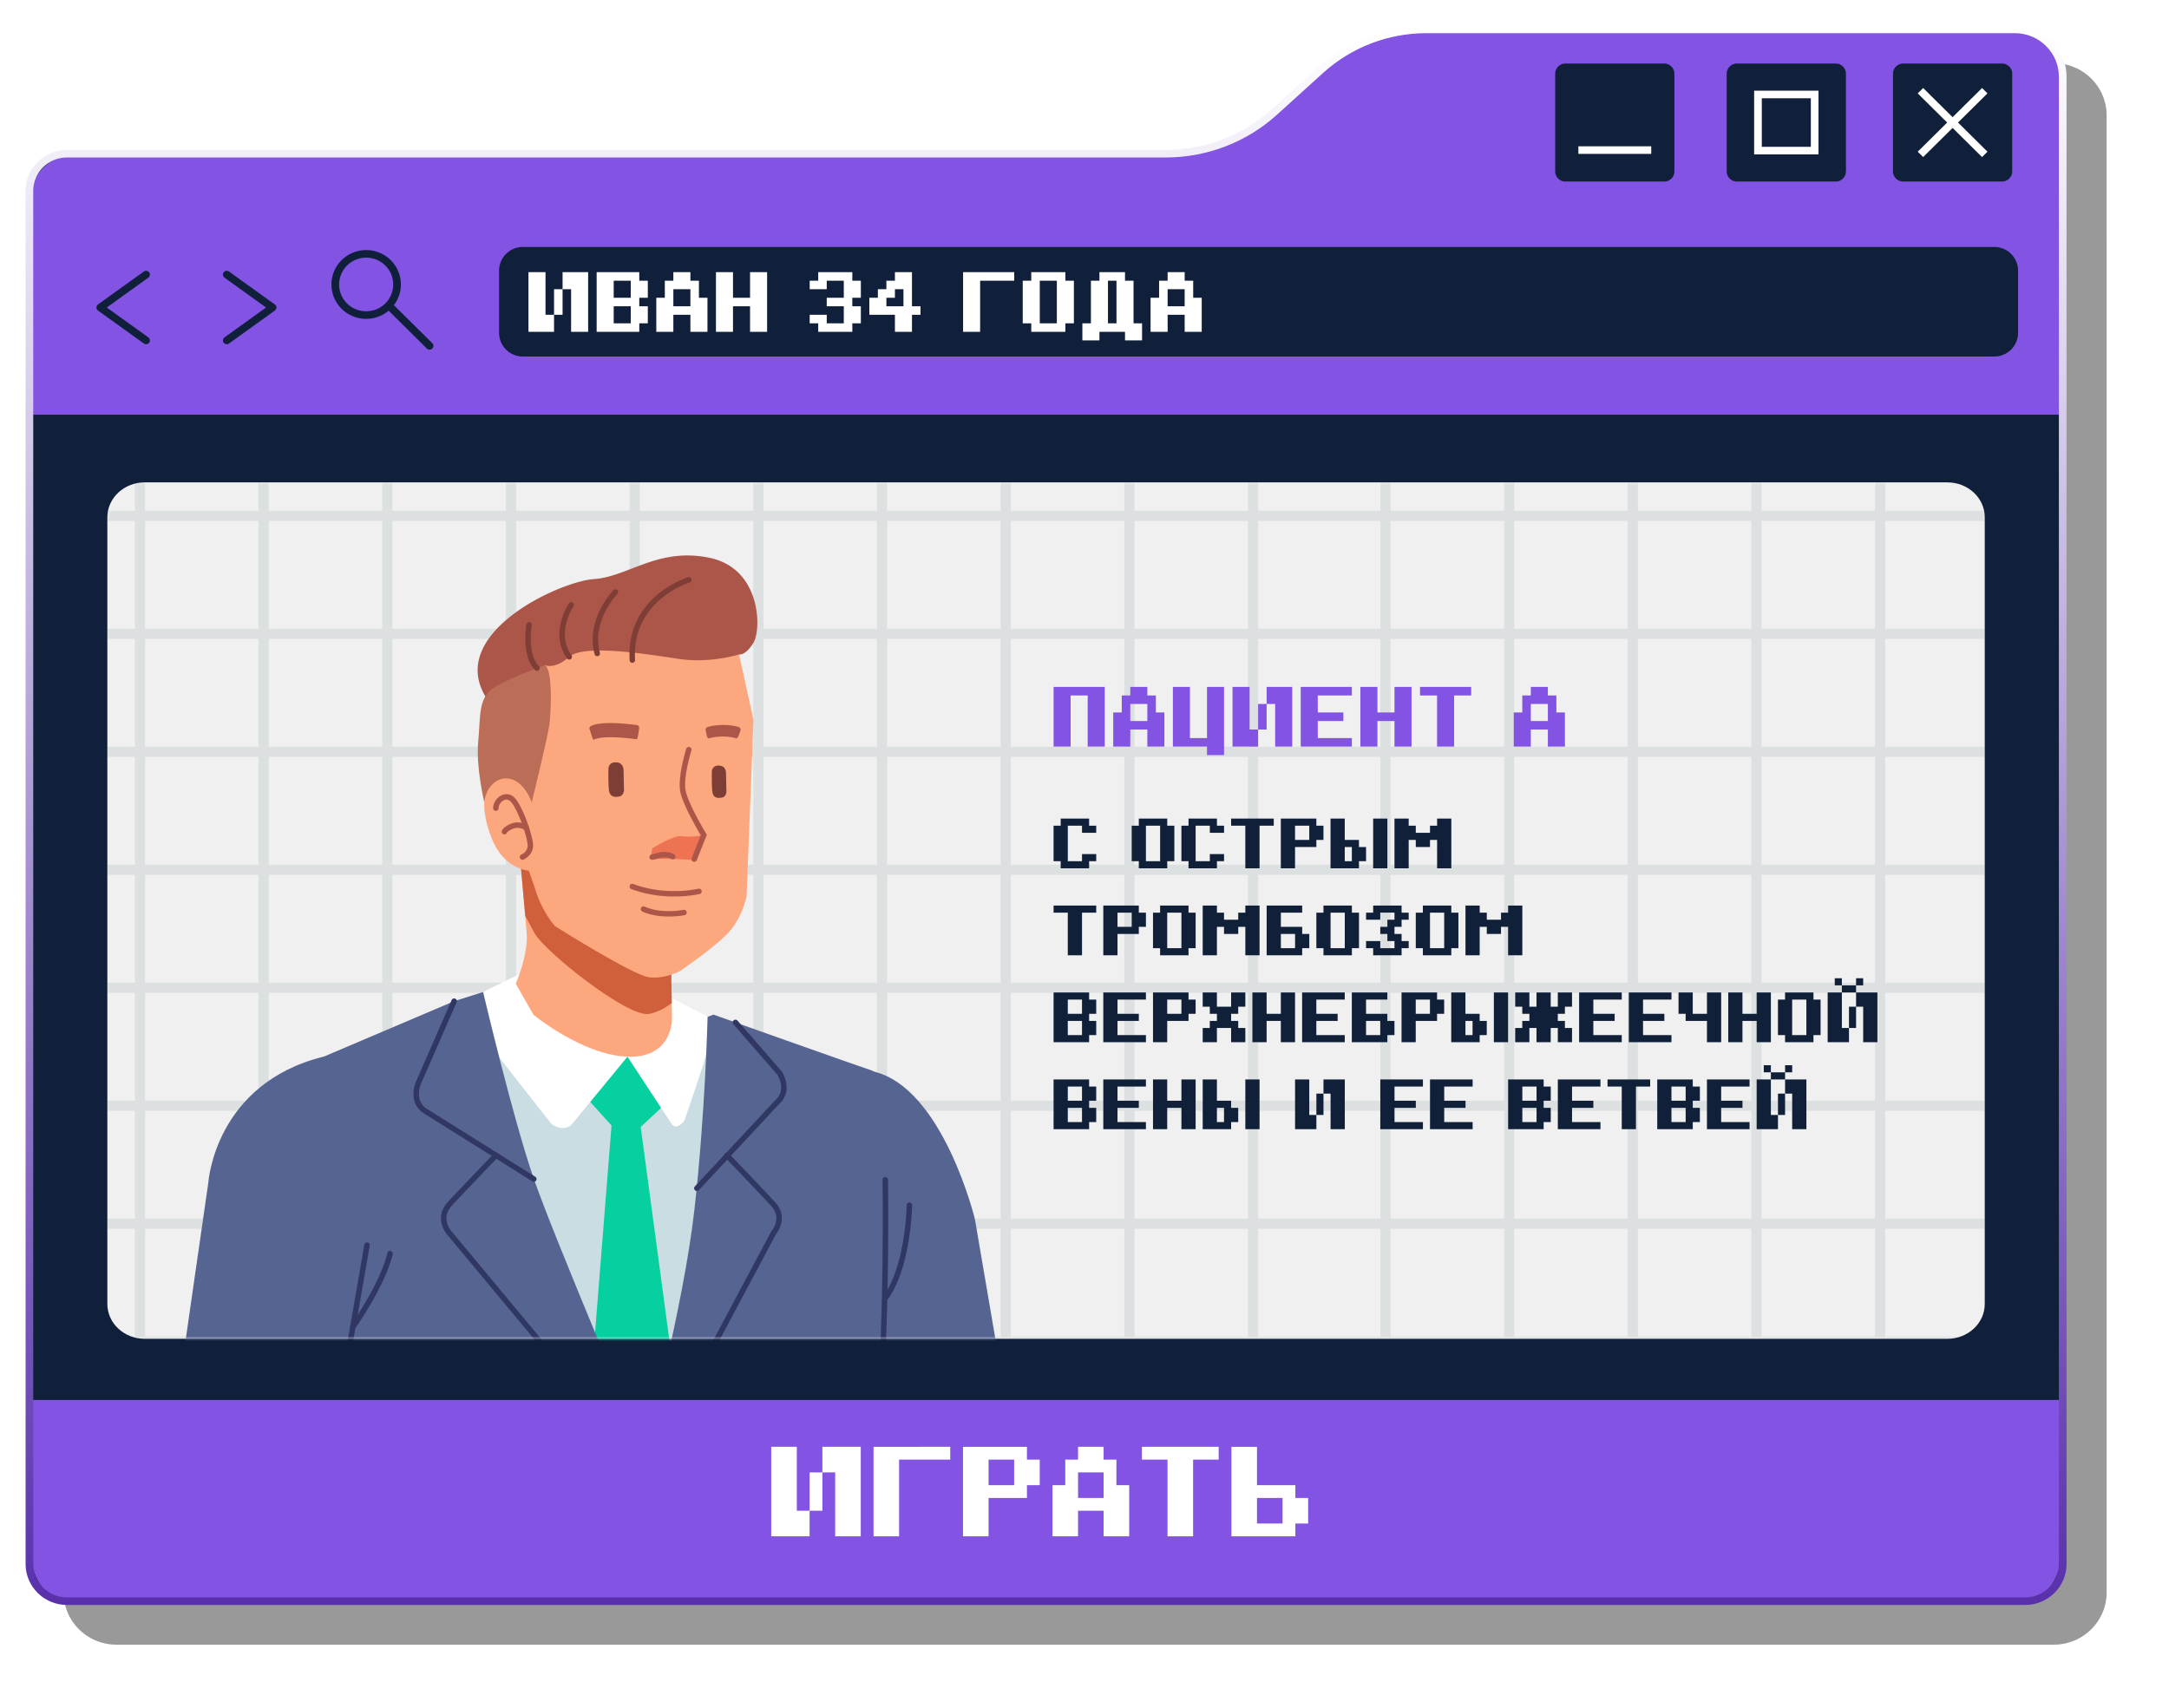 <svg xmlns="http://www.w3.org/2000/svg" width="848" height="668" fill="none" viewBox="0 0 848 668"><g filter="url(#a)"><path fill="#000" fill-opacity="0.4" d="M823.614 93.719v-48.61c0-11.253-9.245-20.404-20.612-20.404H573.003c-15.872 0-31.067 5.843-42.778 16.456L512.25 57.448c-11.291 10.23-25.94 15.866-41.248 15.866H45.467a20.8 20.8 0 0 0-8.015 1.607 20.5 20.5 0 0 0-5.868 3.734c-4.13 3.735-6.728 9.107-6.728 15.07v528.98q-.002.529.025 1.048c.515 10.073 8.448 18.238 18.484 19.255q1.037.105 2.102.107H803.01q1.065-.002 2.102-.107c10.036-1.01 17.963-9.182 18.484-19.255q.026-.52.025-1.048V93.719z"/></g><path fill="#10203A" d="M791.837 60.09H26.098c-8.066 0-14.604 6.54-14.604 14.605v536.813c0 8.066 6.538 14.605 14.604 14.605h765.739c8.066 0 14.604-6.539 14.604-14.605V74.696c0-8.067-6.538-14.605-14.604-14.605"/><path fill="#8353E3" d="M11.494 547.415H806.44v56.628c0 12.178-6.546 22.069-14.604 22.069H26.098c-8.058 0-14.604-9.891-14.604-22.069z"/><path fill="#fff" d="M321.524 590.751h-5v-15h5zm15-25v35h-10v-25h-5v-10zm-25 25h5v10h-15v-35h10zm59.991-25v5h-20v30h-10v-35zm29.98 5h5v10h-5v5h-15v15h-10v-35h25zm-5 10v-10h-10v10zm24.981-10v-5h10v5h5v10h5v20h-10v-10h-10v10h-10v-20h5v-10zm0 15h10v-10h-10zm34.98 15v-30h-10v-5h30v5h-10v30zm49.981-15h5v10h-5v5h-25v-35h10v15h15zm-5 10v-10h-10v10z"/><path fill="#F0F0F0" d="M761.359 188.628H56.576c-8.066 0-14.605 6.103-14.605 13.632v307.63c0 7.529 6.539 13.632 14.605 13.632h704.783c8.067 0 14.605-6.103 14.605-13.632V202.26c0-7.529-6.538-13.632-14.605-13.632"/><mask id="b" width="735" height="336" x="41" y="188" maskUnits="userSpaceOnUse" style="mask-type:alpha"><path fill="#F0F0F0" d="M761.359 188.628H56.576c-8.066 0-14.605 6.104-14.605 13.632v307.63c0 7.529 6.539 13.633 14.605 13.633h704.783c8.067 0 14.605-6.104 14.605-13.633V202.26c0-7.528-6.538-13.632-14.605-13.632"/></mask><g mask="url(#b)"><path fill="#03303C" fill-opacity="0.4" fill-rule="evenodd" d="M-335.499 15.2a2 2 0 0 0-2 2v553.579a2 2 0 0 0 2 2H831.773a2 2 0 0 0 2-2V17.199a2 2 0 0 0-2-2H-335.499m2 92.263V65.331h44.352v42.132zm0-46.132h44.352V19.2h-44.352zm48.352 46.132V65.331h44.352v42.132zm0-46.132h44.352V19.2h-44.352zm48.352 46.132V65.331h44.352v42.132zm0-46.132h44.352V19.2h-44.352zm48.352 46.132V65.331h44.351v42.132zm0-46.132h44.351V19.2h-44.351zm48.351 46.132V65.331h44.352v42.132zm0-46.132h44.352V19.2h-44.352zm48.352 46.132V65.331h47.766v42.132zm0-46.132h47.766V19.2H-91.74zm51.766 46.132V65.331H4.378v42.132zm0-46.132H4.378V19.2h-44.352zm48.352 46.132V65.331H52.73v42.132zm0-46.132H52.73V19.2H8.378zm48.352 46.132V65.331h44.352v42.132zm0-46.132h44.352V19.2H56.73zm48.352 46.132V65.331h44.351v42.132zm0-46.132h44.351V19.2h-44.351zm48.351 46.132V65.331h44.352v42.132zm0-46.132h44.352V19.2h-44.352zm48.352 46.132V65.331h44.352v42.132zm0-46.132h44.352V19.2h-44.352zm0 50.132h44.352v42.131h-44.352zm0 46.131h44.352v42.132h-44.352zm0 46.132h44.352v42.132h-44.352zm0 46.132h44.352v42.131h-44.352zm0 46.131h44.352v42.132h-44.352zm0 46.132h44.352v42.132h-44.352zm0 46.132h44.352v42.131h-44.352zm0 46.131h44.352v42.132h-44.352zm0 46.132h44.352v42.131h-44.352zm0 46.131h44.352v42.132h-44.352zm-4 0v42.132h-44.352v-42.132zm-48.352 0v42.132h-44.351v-42.132zm-48.351 0v42.132H56.73v-42.132zm-48.352 0v42.132H8.378v-42.132zm-48.352 0v42.132h-44.352v-42.132zm-48.352 0v42.132H-91.74v-42.132zm-51.766 0v42.132h-44.352v-42.132zm-48.352 0v42.132h-44.351v-42.132zm-48.351 0v42.132h-44.352v-42.132zm-48.352 0v42.132h-44.352v-42.132zm-48.352 0v42.132h-44.352v-42.132zm0-4h-44.352v-42.131h44.352zm0-46.131h-44.352v-42.132h44.352zm0-46.132h-44.352v-42.131h44.352zm0-46.131h-44.352V342.12h44.352zm0-46.132h-44.352v-42.132h44.352zm0-46.132h-44.352v-42.131h44.352zm0-46.131h-44.352v-42.132h44.352zm0-46.132h-44.352v-42.132h44.352zm0-46.132h-44.352v-42.131h44.352zm4 0v-42.131h44.352v42.131zm48.352 0v-42.131h44.352v42.131zm48.352 0v-42.131h44.351v42.131zm48.351 0v-42.131h44.352v42.131zm48.352 0v-42.131h47.766v42.131zm51.766 0v-42.131H4.378v42.131zm48.352 0v-42.131H52.73v42.131zm48.352 0v-42.131h44.352v42.131zm48.352 0v-42.131h44.351v42.131zm48.351 0v-42.131h44.352v42.131zm0 4h44.352v42.132h-44.352zm0 46.132h44.352v42.132h-44.352zm0 46.132h44.352v42.131h-44.352zm0 46.131h44.352v42.132h-44.352zm0 46.132h44.352v42.132h-44.352zm0 46.132h44.352v42.131h-44.352zm0 46.131h44.352v42.132h-44.352zm0 46.132h44.352v42.131h-44.352zm-4 0v42.131h-44.351v-42.131zm-48.351 0v42.131H56.73v-42.131zm-48.352 0v42.131H8.378v-42.131zm-48.352 0v42.131h-44.352v-42.131zm-48.352 0v42.131H-91.74v-42.131zm-51.766 0v42.131h-44.352v-42.131zm-48.352 0v42.131h-44.351v-42.131zm-48.351 0v42.131h-44.352v-42.131zm-48.352 0v42.131h-44.352v-42.131zm0-4h-44.352v-42.132h44.352zm0-46.132h-44.352v-42.131h44.352zm0-46.131h-44.352V342.12h44.352zm0-46.132h-44.352v-42.132h44.352zm0-46.132h-44.352v-42.131h44.352zm0-46.131h-44.352v-42.132h44.352zm0-46.132h-44.352v-42.132h44.352zm4 0v-42.132h44.352v42.132zm48.352 0v-42.132h44.351v42.132zm48.351 0v-42.132h44.352v42.132zm48.352 0v-42.132h47.766v42.132zm51.766 0v-42.132H4.378v42.132zm48.352 0v-42.132H52.73v42.132zm48.352 0v-42.132h44.352v42.132zm48.352 0v-42.132h44.351v42.132zm0 4h44.351v42.132h-44.351zm0 46.132h44.351v42.131h-44.351zm0 46.131h44.351v42.132h-44.351zm0 46.132h44.351v42.132h-44.351zm0 46.132h44.351v42.131h-44.351zm0 46.131h44.351v42.132h-44.351zm-4 0v42.132H56.73v-42.132zm-48.352 0v42.132H8.378v-42.132zm-48.352 0v42.132h-44.352v-42.132zm-48.352 0v42.132H-91.74v-42.132zm-51.766 0v42.132h-44.352v-42.132zm-48.352 0v42.132h-44.351v-42.132zm-48.351 0v42.132h-44.352v-42.132zm0-4h-44.352v-42.131h44.352zm0-46.131h-44.352V342.12h44.352zm0-46.132h-44.352v-42.132h44.352zm0-46.132h-44.352v-42.131h44.352zm0-46.131h-44.352v-42.132h44.352zm4 0v-42.132h44.351v42.132zm48.351 0v-42.132h44.352v42.132zm48.352 0v-42.132h47.766v42.132zm51.766 0v-42.132H4.378v42.132zm48.352 0v-42.132H52.73v42.132zm48.352 0v-42.132h44.352v42.132zm0 4h44.352v42.131H56.73zm0 46.131h44.352v42.132H56.73zm0 46.132h44.352v42.132H56.73zm0 46.132h44.352v42.131H56.73zm-4 0v42.131H8.378v-42.131zm-48.352 0v42.131h-44.352v-42.131zm-48.352 0v42.131H-91.74v-42.131zm-51.766 0v42.131h-44.352v-42.131zm-48.352 0v42.131h-44.351v-42.131zm0-4h-44.351V342.12h44.351zm0-46.132h-44.351v-42.132h44.351zm0-46.132h-44.351v-42.131h44.351zm4 0v-42.131h44.352v42.131zm48.352 0v-42.131h47.766v42.131zm51.766 0v-42.131H4.378v42.131zm48.352 0v-42.131H52.73v42.131zm0 4H52.73v42.132H8.378zm0 46.132H52.73v42.132H8.378zm-4 0v42.132h-44.352V342.12zm-48.352 0v42.132H-91.74V342.12zm-51.766 0v42.132h-44.352V342.12zm0-4h-44.352v-42.132h44.352zm4 0v-42.132h47.766v42.132zm51.766 0v-42.132H4.378v42.132zM294.49 107.463h-44.352V65.331h44.352zm-44.352-46.132h44.352V19.2h-44.352zm92.704 46.132H298.49V65.331h44.352zM298.49 61.331h44.352V19.2H298.49zm92.704 46.132h-44.352V65.331h44.352zm-44.352-46.132h44.352V19.2h-44.352zm92.703 46.132h-44.351V65.331h44.351zm-44.351-46.132h44.351V19.2h-44.351zm92.703 46.132h-44.352V65.331h44.352zm-44.352-46.132h44.352V19.2h-44.352zm96.118 46.132h-47.766V65.331h47.766zm-47.766-46.132h47.766V19.2h-47.766zm96.118 46.132h-44.352V65.331h44.352zm-44.352-46.132h44.352V19.2h-44.352zm92.704 46.132h-44.352V65.331h44.352zm-44.352-46.132h44.352V19.2h-44.352zm92.704 46.132h-44.352V65.331h44.352zm-44.352-46.132h44.352V19.2h-44.352zm92.703 46.132h-44.351V65.331h44.351zm-44.351-46.132h44.351V19.2h-44.351zm92.703 46.132H737.07V65.331h44.352zM737.07 61.331h44.352V19.2H737.07zm92.704 46.132h-44.352V65.331h44.352zm-44.352-46.132h44.352V19.2h-44.352zm0 50.132h44.352v42.131h-44.352zm0 46.131h44.352v42.132h-44.352zm0 46.132h44.352v42.132h-44.352zm0 46.132h44.352v42.131h-44.352zm0 46.131h44.352v42.132h-44.352zm0 46.132h44.352v42.132h-44.352zm0 46.132h44.352v42.131h-44.352zm0 46.131h44.352v42.132h-44.352zm0 46.132h44.352v42.131h-44.352zm0 46.131h44.352v42.132h-44.352zm-48.352 0h44.352v42.132H737.07zm-48.351 0h44.351v42.132h-44.351zm-48.352 0h44.352v42.132h-44.352zm-48.352 0h44.352v42.132h-44.352zm-48.352 0h44.352v42.132h-44.352zm-51.766 0h47.766v42.132h-47.766zm-48.352 0h44.352v42.132h-44.352zm-48.351 0h44.351v42.132h-44.351zm-48.352 0h44.352v42.132h-44.352zm-48.352 0h44.352v42.132H298.49zm-48.352 0h44.352v42.132h-44.352zm44.352-4h-44.352v-42.131h44.352zm0-46.131h-44.352v-42.132h44.352zm0-46.132h-44.352v-42.131h44.352zm0-46.131h-44.352v-42.132h44.352zm0-46.132h-44.352v-42.132h44.352zm0-46.132h-44.352v-42.131h44.352zm0-46.131h-44.352v-42.132h44.352zm0-46.132h-44.352v-42.132h44.352zm0-46.132h-44.352v-42.131h44.352zm4 0v-42.131h44.352v42.131zm48.352 0v-42.131h44.352v42.131zm48.352 0v-42.131h44.351v42.131zm48.351 0v-42.131h44.352v42.131zm48.352 0v-42.131h47.766v42.131zm51.766 0v-42.131h44.352v42.131zm48.352 0v-42.131h44.352v42.131zm48.352 0v-42.131h44.352v42.131zm48.352 0v-42.131h44.351v42.131zm48.351 0v-42.131h44.352v42.131zm0 4h44.352v42.132H737.07zm0 46.132h44.352v42.132H737.07zm0 46.132h44.352v42.131H737.07zm0 46.131h44.352v42.132H737.07zm0 46.132h44.352v42.132H737.07zm0 46.132h44.352v42.131H737.07zm0 46.131h44.352v42.132H737.07zm0 46.132h44.352v42.131H737.07zm-4 0v42.131h-44.351v-42.131zm-48.351 0v42.131h-44.352v-42.131zm-48.352 0v42.131h-44.352v-42.131zm-48.352 0v42.131h-44.352v-42.131zm-48.352 0v42.131h-47.766v-42.131zm-51.766 0v42.131h-44.352v-42.131zm-48.352 0v42.131h-44.351v-42.131zm-48.351 0v42.131h-44.352v-42.131zm-48.352 0v42.131H298.49v-42.131zm0-4H298.49v-42.132h44.352zm0-46.132H298.49v-42.131h44.352zm0-46.131H298.49v-42.132h44.352zm0-46.132H298.49v-42.132h44.352zm0-46.132H298.49v-42.131h44.352zm0-46.131H298.49v-42.132h44.352zm0-46.132H298.49v-42.132h44.352zm4 0v-42.132h44.352v42.132zm48.352 0v-42.132h44.351v42.132zm48.351 0v-42.132h44.352v42.132zm48.352 0v-42.132h47.766v42.132zm51.766 0v-42.132h44.352v42.132zm48.352 0v-42.132h44.352v42.132zm48.352 0v-42.132h44.352v42.132zm48.352 0v-42.132h44.351v42.132zm0 4h44.351v42.132h-44.351zm0 46.132h44.351v42.131h-44.351zm0 46.131h44.351v42.132h-44.351zm0 46.132h44.351v42.132h-44.351zm0 46.132h44.351v42.131h-44.351zm0 46.131h44.351v42.132h-44.351zm-4 0v42.132h-44.352v-42.132zm-48.352 0v42.132h-44.352v-42.132zm-48.352 0v42.132h-44.352v-42.132zm-48.352 0v42.132h-47.766v-42.132zm-51.766 0v42.132h-44.352v-42.132zm-48.352 0v42.132h-44.351v-42.132zm-48.351 0v42.132h-44.352v-42.132zm0-4h-44.352v-42.131h44.352zm0-46.131h-44.352v-42.132h44.352zm0-46.132h-44.352v-42.132h44.352zm0-46.132h-44.352v-42.131h44.352zm0-46.131h-44.352v-42.132h44.352zm4 0v-42.132h44.351v42.132zm48.351 0v-42.132h44.352v42.132zm48.352 0v-42.132h47.766v42.132zm51.766 0v-42.132h44.352v42.132zm48.352 0v-42.132h44.352v42.132zm48.352 0v-42.132h44.352v42.132zm0 4h44.352v42.131h-44.352zm0 46.131h44.352v42.132h-44.352zm0 46.132h44.352v42.132h-44.352zm0 46.132h44.352v42.131h-44.352zm-4 0v42.131h-44.352v-42.131zm-48.352 0v42.131h-44.352v-42.131zm-48.352 0v42.131h-47.766v-42.131zm-51.766 0v42.131h-44.352v-42.131zm-48.352 0v42.131h-44.351v-42.131zm0-4h-44.351v-42.132h44.351zm0-46.132h-44.351v-42.132h44.351zm0-46.132h-44.351v-42.131h44.351zm4 0v-42.131h44.352v42.131zm48.352 0v-42.131h47.766v42.131zm51.766 0v-42.131h44.352v42.131zm48.352 0v-42.131h44.352v42.131zm0 4h44.352v42.132h-44.352zm0 46.132h44.352v42.132h-44.352zm-4 0v42.132h-44.352v-42.132zm-48.352 0v42.132h-47.766v-42.132zm-51.766 0v42.132h-44.352v-42.132zm0-4h-44.352v-42.132h44.352zm4 0v-42.132h47.766v42.132zm51.766 0v-42.132h44.352v42.132z" clip-rule="evenodd" opacity="0.2"/><path fill="#566491" d="m408.742 638.202-27.587-161.468s-12.439-51.23-39.472-57.694c-27.034-6.46-37.208 42.435-29.987 60.155L344.369 651s10.838 26.248 31.196 26.582c20.361.324 35.473-16.738 33.174-39.38z"/><path fill="#C9DDE2" d="M287.402 407.328H182.31v184.109h105.092z"/><path fill="#06D0A0" d="m261.902 430.01-11.409 10.668 18.799 139.808h-41.377l11.169-140.381-11.578-12.801 8.826-21.861 18.884-1.313z"/><path fill="#fff" d="m255.749 386.691 20.855 10.831s1.641 4.11 1.477 7.552c-.164 3.443-10.511 33.146-10.511 33.146s-2.459 3.606-4.761 1.64l-17.486-26.667-21.81 26.503s-2.79 3.282-7.885-.164c0 0-16.853-21.335-24.243-31.015-7.391-9.68-8.046-17.89-8.046-17.89l21.344-10.498 51.069 6.558z"/><path fill="#566491" d="m278.937 396.745-2.295.878s-.904 37.847-5.171 75.59c-4.267 37.737-19.378 94.188-19.378 94.188s-35.139-82.699-43.348-106.329-19.867-73.164-19.867-73.164l-11.333 3.588-50.899 21.659s-9.856 7.88-7.885 18.708c1.971 10.832 19.379 220.531 19.379 220.531s-10.345 63.837-12.313 93.701c-1.971 29.863-3.284 68.255-3.284 68.255s.123.214.409.591h228.804c-2.223-29.545-14.441-159.101-14.441-159.101s6.074-97.631 7.715-122.9c1.647-25.275 1.647-44.632 1.647-44.632l-1.313-64.655s-.696-3.892-5.627-5.453c-4.925-1.561-60.793-21.452-60.793-21.452z"/><path fill="#313763" d="M178.522 391.917a1.06 1.06 0 0 0-.548-1.403 1.07 1.07 0 0 0-1.405.554l-14.038 32.107c-.012.025-3.416 8.034 3.266 12.241l42.378 26.563a1.07 1.07 0 0 0 1.14-1.807l-42.378-26.562c-4.995-3.147-2.576-9.271-2.434-9.62l14.019-32.066z"/><path fill="#313763" d="m258.208 814.941-6.043-242.184-.245-.658-75.562-90.827s-4.279-4.849.325-9.834c5.255-5.689 17.952-18.89 17.986-18.928a1.06 1.06 0 0 0-.019-1.507 1.07 1.07 0 0 0-1.508.018c-.038.038-12.782 13.293-18.031 18.976-5.718 6.19-.696 12.285-.359 12.682l75.288 90.5 6.036 241.762h2.135zm30.129-415.842a1.06 1.06 0 0 0-1.508-.104 1.074 1.074 0 0 0-.104 1.507l17.193 19.75c.365.572 3.546 5.941-.69 9.827L271.66 463.92a1.07 1.07 0 0 0 .054 1.508 1.075 1.075 0 0 0 1.515-.054l31.482-33.756c5.75-5.337.958-12.603.945-12.625l-.079-.104-17.237-19.794z"/><path fill="#313763" d="M256.677 565.714a1.065 1.065 0 1 0 1.88 1.004l44.831-84.137c.715-.884 5.01-6.69-.434-12.584-5.249-5.68-17.993-18.938-18.031-18.976a1.067 1.067 0 0 0-1.527 1.489c.031.038 12.731 13.242 17.993 18.928 4.597 4.985.331 9.821.318 9.834l-.151.208zm90.517-104.383a1.07 1.07 0 0 0-1.08-1.055 1.063 1.063 0 0 0-1.055 1.073c0 .129.623 44.113-1.672 80.49-2.258 35.793-6.953 110.958-6.966 111.172a1.06 1.06 0 0 0 1.002 1.13 1.067 1.067 0 0 0 1.124-1.001c.012-.214 4.638-74.177 6.971-111.172 2.296-36.402 1.673-80.515 1.673-80.641z"/><path fill="#313763" d="M356.599 471.3a1.065 1.065 0 0 0-1.055-1.073 1.064 1.064 0 0 0-1.08 1.054c0 .066-.324 23.271-9.056 35.48a1.07 1.07 0 0 0 1.745 1.243c9.113-12.747 9.443-36.629 9.443-36.701z"/><path fill="#566491" d="M143.228 489.372 113.515 658.55s-4.931 19.359-31.196 15.425c-26.275-3.94-27.588-26.257-27.588-26.257l26.76-185.585s2.629-38.561 45.155-48.981c0 0 24.798 4.019 16.582 76.22"/><path fill="#313763" d="M127.317 573.777a1.067 1.067 0 0 0 .878 1.233 1.064 1.064 0 0 0 1.228-.871l15.131-87.07a1.064 1.064 0 0 0-.872-1.234 1.07 1.07 0 0 0-1.235.878z"/><path fill="#313763" d="M153.525 490.401a1.063 1.063 0 0 0-.872-1.234 1.073 1.073 0 0 0-1.235.872c0 .032-1.672 9.736-14.362 28.303a1.06 1.06 0 0 0 .281 1.482c.481.33 1.152.208 1.483-.28 12.957-18.95 14.708-29.115 14.708-29.143z"/><path fill="#FDA77E" d="m262.072 358.718.658 39.707s.324 15.426-17.407 14.768-36.78-16.407-36.78-16.407l-6.902-12.144s4.931-11.162 4.273-19.69c-.658-8.534-3.618-40.695-3.618-40.695s3.618-9.849 22.662-9.192c19.048.658 40.908 12.411 37.11 43.65z"/><path fill="#D05F3C" d="m262.072 358.718.554 33.479c-2.258 1.782-5.218 3.531-8.723 4.264-8.319 1.756-41.21-24.642-44.884-31.503-.75-1.403-2.063-3.836-3.675-6.819-1.08-12.527-3.045-33.882-3.045-33.882s3.618-9.849 22.663-9.192c19.047.658 40.907 12.411 37.11 43.65z"/><path fill="#FDA77E" d="m288.957 255.892 5.627 25.65-2.705 69.07s-1.751 8.814-7.844 14.866c-6.102 6.051-18.175 14.223-18.175 14.223s-5.848 3.27-12.231 2.417-36.682-19.995-36.682-19.995-5.183-5.667-7.862-14.944l-2.343-6.716s-9.841-.469-14.558-12.76c-4.717-12.285-3.602-20.366 3.089-24.265 6.689-3.899 11.469 4.849 12.612 10.302l-.879-49.528s9.145-19.749 32.551-22.317c23.406-2.574 45.155 2.209 49.397 13.997z"/><path fill="#AC5649" d="M273.515 349.589a1.066 1.066 0 1 0-.469-2.08c-.032.006-12.495 3.024-25.466-1.847a1.065 1.065 0 1 0-.749 1.995c13.575 5.098 26.643 1.939 26.684 1.932m-24.681-60.507c.585.085.957-3.758 1.042-4.343a1.067 1.067 0 0 0-.904-1.208c-.038 0-13.439-2.008-17.952.39-.519.28-.715.922-.441 1.444.281.52 1.099 4.16 1.619 3.88 3.889-2.067 16.607-.17 16.639-.163zm39.08-.356c.555.195 1.386-2.508 1.581-3.062a1.07 1.07 0 0 0-.652-1.366c-.012 0-5.353-1.834-12.176-.037-.567.151-.91.733-.762 1.306.151.572.513 3.323 1.086 3.172 6.2-1.634 10.908-.019 10.92-.013zm-78.395-24.721 3.492-3.915s3.798 1.841 9.542-3.245c5.737-5.075 30.585-1.041 42.853.812 12.262 1.854 23.548-1.768 23.548-1.768s2.27.749 5.548-4.409c3.278-5.148 3.187-29.124-17.054-33.347-20.245-4.233-31.763 7.404-45.26 8.308s-59.228 21.848-41.37 47.498l18.701-9.941z"/><path fill="#BC6D58" d="M214.756 283.616c-1.014 6.369-6.868 30.124-6.868 30.124-5.646-14.503-17.432-10.271-18.553-.044 0 0-3.326-13.877-2.368-23.702.957-9.815-.136-17.238 6.225-21.146 6.361-3.915 19.819-8.758 19.819-8.758 3.407 1.834 2.258 20.341 1.745 23.526"/><path fill="#AC5649" d="M192.801 316.041a1.068 1.068 0 0 0 2.135-.032c-.012-.689.293-1.438.788-2.055.365-.462.831-.846 1.347-1.073.463-.201.964-.273 1.446-.141.5.135 1.02.487 1.521 1.123 1.287 1.652 2.745 4.79 3.936 7.984 1.332 3.593 2.308 7.196 2.308 8.776 0 2.496-2.393 3.518-2.4 3.525a1.065 1.065 0 1 0 .825 1.963c.013 0 3.707-1.586 3.716-5.485 0-1.819-1.033-5.714-2.447-9.516-1.25-3.367-2.824-6.721-4.26-8.562-.8-1.026-1.716-1.618-2.642-1.866-.995-.268-1.978-.142-2.862.245-.832.365-1.587.976-2.167 1.709-.781.982-1.263 2.215-1.244 3.405"/><path fill="#AC5649" d="M196.237 324.792a1.06 1.06 0 0 0 .548 1.404 1.07 1.07 0 0 0 1.404-.554s.274-.749 2.551-1.633c2.192-.86 4.437.531 4.443.538a1.08 1.08 0 0 0 1.471-.372 1.077 1.077 0 0 0-.372-1.469c-.012-.007-3.114-1.939-6.317-.683-3.123 1.215-3.728 2.757-3.728 2.763z"/><path fill="#7E3E35" d="M269.629 227.775a1.06 1.06 0 0 0 .702-1.331 1.073 1.073 0 0 0-1.341-.702c-.073.025-24.329 7.351-22.827 32.438a1.066 1.066 0 0 0 1.124 1 1.07 1.07 0 0 0 1.002-1.129c-1.399-23.397 21.271-30.248 21.337-30.273zm-61.725 16.798a1.067 1.067 0 1 0-2.101-.362c-.006.031-2.16 12.26 3.389 17.786a1.07 1.07 0 0 0 1.508-.006 1.074 1.074 0 0 0 0-1.514c-4.761-4.733-2.803-15.866-2.796-15.901zm16.314-7.436a1.06 1.06 0 0 0-.286-1.476 1.07 1.07 0 0 0-1.483.286c-.019.032-7.879 11.511-.769 21.518a1.07 1.07 0 0 0 1.49.262 1.07 1.07 0 0 0 .255-1.489c-6.245-8.802.774-19.067.793-19.098zm17.159-4.887a1.074 1.074 0 0 0-.013-1.508 1.074 1.074 0 0 0-1.508.013c-.032.031-11.059 11.278-7.384 25.046.151.566.733.909 1.306.755.573-.151.91-.733.762-1.306-3.363-12.591 6.812-22.966 6.837-23m2.415 68.925.17 7.892s-.129 2.14-1.99 2.427c-1.855.28-3.162-.032-3.716-1.671-.554-1.646-.365-9.551-.365-9.551s.249-2.055 2.466-2.171c2.216-.111 3.331 1.041 3.435 3.074m40.051 1.073.157 7.386s-.116 2.007-1.854 2.269c-1.745.261-2.96-.026-3.48-1.567-.513-1.536-.343-8.931-.343-8.931s.233-1.932 2.308-2.036 3.118.975 3.212 2.879"/><path fill="#EE7353" d="M275.12 326.551s-5.101 1.026-8.417.428-11.701 4.752-11.701 4.752-1.124 4.783 1.042 4.251c2.173-.525 16.372.343 16.372.343l2.704-9.777z"/><path fill="#AC5649" d="M270.3 293.497a1.067 1.067 0 1 0-2.041-.617c-.012.031-3.356 10.809-2.33 16.511.91 5.02 6.733 15.011 8.046 17.233l-3.54 8.918c-.22.547.044 1.17.599 1.384a1.064 1.064 0 0 0 1.379-.598l3.93-9.893-.262-.45c-.019-.032-7.104-11.729-8.051-16.968-.936-5.195 2.257-15.498 2.27-15.523zm-7.838 42.385a1.063 1.063 0 1 0 1.146-1.794c-.006-.006-2.484-1.548-5.901-.708l-2.979.733a1.067 1.067 0 1 0 .507 2.074l2.979-.727c2.545-.623 4.242.422 4.248.422m5.164 21.996c.58-.116.951-.683.832-1.262a1.06 1.06 0 0 0-1.257-.831c-.025 0-8.54 1.722-15.174-1.274a1.066 1.066 0 0 0-1.405.532c-.239.538 0 1.17.532 1.409 7.259 3.276 16.444 1.423 16.469 1.423z"/></g><path fill="#8353E3" d="M787.738 11.481H557.739c-15.357 0-30.163 5.693-41.492 15.96L498.272 43.73c-11.617 10.525-26.787 16.362-42.534 16.362H30.203c-10.33 0-18.703 8.29-18.703 18.515v83.561h794.948V30.003c0-10.23-8.373-18.522-18.703-18.522z"/><path fill="#10203A" d="M782.703 24.843h-38.614a4 4 0 0 0-4 4v38.149a4 4 0 0 0 4 4h38.614a4 4 0 0 0 4-4v-38.15a4 4 0 0 0-4-4"/><path fill="#fff" d="m774.91 61.414-25.149-24.898 2.122-2.096 25.142 24.897z"/><path fill="#fff" d="m751.883 61.414-2.122-2.097L774.91 34.42l2.115 2.096z"/><path fill="#10203A" d="M717.694 24.843H679.08a4 4 0 0 0-4 4v38.15a4 4 0 0 0 4 4h38.614a4 4 0 0 0 4-4v-38.15a4 4 0 0 0-4-4"/><path fill="#fff" d="M710.968 60.372h-25.162v-24.91h25.162zM688.8 57.41h19.174V38.424H688.8z"/><path fill="#10203A" d="M650.632 24.843h-38.613a4 4 0 0 0-4 4v38.149a4 4 0 0 0 4 4h38.613a4 4 0 0 0 4-4v-38.15a4 4 0 0 0-4-4"/><path fill="#fff" d="M645.576 57.21h-28.488v2.962h28.488z"/><path fill="#10203A" d="M779.717 96.58H204.393a9.276 9.276 0 0 0-9.276 9.277v24.27a9.276 9.276 0 0 0 9.276 9.276h575.324a9.276 9.276 0 0 0 9.276-9.276v-24.27a9.276 9.276 0 0 0-9.276-9.277"/><path fill="#fff" d="M219.944 123.095h-3.334v-10h3.334zm10-16.667v23.334h-6.667v-16.667h-3.333v-6.667zm-16.667 16.667h3.333v6.667h-10v-23.334h6.667zm26.66-6.667h6.667v-6.666h-6.667zm6.667 3.334h-6.667v6.666h6.667zm-13.333 10v-23.334h16.666v3.334h3.334v6.666h-3.334v3.334h3.334v6.666h-3.334v3.334zm29.986-20v-3.334h6.667v3.334h3.333v6.666h3.334v13.334h-6.667v-6.667h-6.667v6.667h-6.666v-13.334h3.333v-6.666zm0 10h6.667v-6.667h-6.667zm29.987 10v-10h-6.666v10h-6.667v-23.334h6.667v10h6.666v-10h6.667v23.334zm23.318-16.667v-3.333h3.333v-3.334h13.333v3.334h3.334v6.666h-3.334v3.334h3.334v6.666h-3.334v3.334h-13.333v-3.334h-3.333v-3.333h6.666v3.333h6.667v-6.666h-6.667v-3.334h6.667v-6.666h-6.667v3.333zm36.653 6.667v-6.667h-3.333v3.333h-3.333v3.334zm3.334 0h3.333v3.333h-3.333v6.667h-6.667v-6.667h-10v-6.667h3.333v-3.333h3.334v-3.333h3.333v-3.334h6.667zm39.983-13.334v3.334h-13.333v20h-6.667v-23.334zm6.654 20h-3.333v-16.666h3.333v-3.334h13.333v3.334h3.334v16.666h-3.334v3.334h-13.333zm10 0v-16.666h-6.667v16.666zm26.654 6.667v-3.333h-10v3.333h-6.667v-6.667h3.333v-16.666h3.334v-3.334h10v3.334h3.333v16.666h3.333v6.667zm-6.667-6.667h3.333v-16.666h-3.333zm23.327-16.666v-3.334h6.666v3.334h3.334v6.666h3.333v13.334h-6.667v-6.667H456.5v6.667h-6.667v-13.334h3.333v-6.666zm0 10h6.666v-6.667H456.5z"/><path fill="#10203A" d="M57.116 134.602c-.308 0-.615-.094-.88-.282l-17.911-12.873a1.46 1.46 0 0 1-.616-1.199c0-.477.233-.922.616-1.199l17.912-12.872a1.506 1.506 0 0 1 2.09.326 1.474 1.474 0 0 1-.333 2.071l-16.243 11.674 16.243 11.674c.672.483.816 1.406.333 2.071a1.49 1.49 0 0 1-1.211.609m31.544 0a1.5 1.5 0 0 1-1.211-.609 1.474 1.474 0 0 1 .332-2.071l16.243-11.674-16.243-11.674a1.474 1.474 0 0 1-.332-2.071 1.5 1.5 0 0 1 2.09-.326l17.912 12.872c.389.276.615.722.615 1.199s-.232.923-.615 1.199l-17.912 12.872a1.5 1.5 0 0 1-.879.283m54.497-9.922a13.58 13.58 0 0 1-9.603-3.935c-5.291-5.241-5.291-13.77 0-19.011 2.567-2.542 5.975-3.935 9.603-3.935 3.627 0 7.035 1.4 9.602 3.935 5.291 5.241 5.291 13.77 0 19.011-2.567 2.542-5.975 3.935-9.602 3.935m0-23.919a10.57 10.57 0 0 0-7.482 3.069 10.423 10.423 0 0 0 0 14.819 10.57 10.57 0 0 0 7.482 3.069 10.57 10.57 0 0 0 7.481-3.069 10.423 10.423 0 0 0 0-14.819 10.57 10.57 0 0 0-7.481-3.069"/><path fill="#10203A" d="M167.954 136.731c-.383 0-.766-.144-1.061-.433l-15.157-15.007a1.473 1.473 0 0 1 0-2.096 1.51 1.51 0 0 1 2.115 0l15.157 15.007a1.473 1.473 0 0 1 0 2.096 1.5 1.5 0 0 1-1.06.433z"/><path fill="#102039" d="M414.692 336.763h-2.777v-13.889h2.777v-2.777h11.111v2.777h2.778v2.778h-5.555v-2.778h-5.556v13.889h5.556v-2.778h5.555v2.778h-2.778v2.778h-11.111zm30.542 0h-2.777v-13.889h2.777v-2.777h11.111v2.777h2.778v13.889h-2.778v2.778h-11.111zm8.334 0v-13.889h-5.556v13.889zm11.1 0h-2.778v-13.889h2.778v-2.777h11.111v2.777h2.778v2.778h-5.556v-2.778h-5.555v13.889h5.555v-2.778h5.556v2.778h-2.778v2.778h-11.111zm22.211 2.778v-16.667h-5.555v-2.777h16.666v2.777h-5.555v16.667zm27.767-16.667h2.778v5.556h-2.778v2.778h-8.333v8.333h-5.556v-19.444h13.889zm-2.778 5.556v-5.556h-5.555v5.556zm19.434 2.778h2.778v5.555h-2.778v2.778h-11.111v-19.444h5.555v8.333h5.556zm5.556 8.333v-19.444h5.555v19.444zm-8.334-2.778v-5.555h-2.778v5.555zm22.222-13.889h2.778v2.778h5.556v-2.778h2.778v-2.777h5.555v19.444h-5.555V328.43h-2.778v2.778h-5.556v-2.778h-2.778v11.111h-5.555v-19.444h5.555zM417.47 373.541v-16.667h-5.555v-2.777h16.666v2.777h-5.555v16.667zm27.767-16.667h2.778v5.556h-2.778v2.778h-8.333v8.333h-5.556v-19.444h13.889zm-2.778 5.556v-5.556h-5.555v5.556zm11.101 8.333h-2.778v-13.889h2.778v-2.777h11.111v2.777h2.777v13.889h-2.777v2.778H453.56zm8.333 0v-13.889h-5.556v13.889zm13.878-13.889h2.778v2.778h5.555v-2.778h2.778v-2.777h5.556v19.444h-5.556V362.43h-2.778v2.778h-5.555v-2.778h-2.778v11.111h-5.556v-19.444h5.556zm19.444 16.667v-19.444h13.889v2.777h-8.333v5.556h8.333v2.778h2.778v5.555h-2.778v2.778zm11.111-8.333h-5.555v5.555h5.555zm11.101 5.555h-2.778v-13.889h2.778v-2.777h11.111v2.777h2.778v13.889h-2.778v2.778h-11.111zm8.333 0v-13.889h-5.556v13.889zm8.323-11.111v-2.778h2.777v-2.777h11.111v2.777h2.778v2.778h-2.778v2.778h-2.777v2.778h2.777v2.777h2.778v2.778h-2.778v2.778H536.86v-2.778h-2.777v-2.778h5.555v2.778h5.556v-2.778h-2.778v-2.777h-2.778v-2.778h2.778v-2.778h2.778v-2.778h-5.556v2.778zm22.211 11.111h-2.778v-13.889h2.778v-2.777h11.111v2.777h2.778v13.889h-2.778v2.778h-11.111zm8.333 0v-13.889h-5.555v13.889zm13.878-13.889h2.778v2.778h5.556v-2.778h2.777v-2.777h5.556v19.444h-5.556V362.43h-2.777v2.778h-5.556v-2.778h-2.778v11.111h-5.555v-19.444h5.555zM417.47 396.43h5.556v-5.556h-5.556zm5.556 2.778h-5.556v5.555h5.556zm-11.111 8.333v-19.444h13.888v2.777h2.778v5.556h-2.778v2.778h2.778v5.555h-2.778v2.778zm19.433 0v-19.444h16.667v2.777h-11.111v5.556h8.333v2.778h-8.333v5.555h11.111v2.778zm33.323-16.667h2.777v5.556h-2.777v2.778h-8.334v8.333h-5.555v-19.444h13.889zm-2.778 5.556v-5.556h-5.556v5.556zm11.1-2.778h-2.778v-5.555h5.556v5.555h5.555v-5.555h5.556v5.555h-2.778v2.778h-2.778v2.778h2.778v2.777h2.778v5.556h-5.556v-5.556h-5.555v5.556h-5.556v-5.556h2.778v-2.777h2.778v-2.778h-2.778zm27.767 13.889v-8.333h-5.556v8.333h-5.555v-19.444h5.555v8.333h5.556v-8.333h5.556v19.444zm8.323 0v-19.444h16.666v2.777h-11.111v5.556h8.333v2.778h-8.333v5.555h11.111v2.778zm19.433 0v-19.444h13.889v2.777h-8.333v5.556h8.333v2.778h2.778v5.555h-2.778v2.778zm11.111-8.333h-5.555v5.555h5.555zm22.212-8.334h2.777v5.556h-2.777v2.778h-8.334v8.333h-5.555v-19.444h13.889zm-2.778 5.556v-5.556h-5.556v5.556zm19.433 2.778h2.778v5.555h-2.778v2.778h-11.111v-19.444h5.556v8.333h5.555zm5.556 8.333v-19.444h5.556v19.444zm-8.333-2.778v-5.555h-2.778v5.555zm19.444-11.111h-2.778v-5.555h5.556v5.555h2.778v-5.555h5.555v5.555h2.778v-5.555h5.556v5.555h-2.778v2.778h-2.778v2.778h2.778v2.777h2.778v5.556h-5.556v-5.556h-2.778v5.556h-5.555v-5.556h-2.778v5.556h-5.556v-5.556h2.778v-2.777h2.778v-2.778h-2.778zm22.222 13.889v-19.444h16.667v2.777h-11.111v5.556h8.333v2.778h-8.333v5.555h11.111v2.778zm19.434 0v-19.444h16.667v2.777h-11.112v5.556h8.334v2.778h-8.334v5.555h11.112v2.778zm22.211-11.111h-2.778v-8.333h5.556v8.333h5.556v-8.333h5.555v19.444h-5.555v-8.333h-8.334zm27.767 11.111v-8.333h-5.555v8.333h-5.556v-19.444h5.556v8.333h5.555v-8.333h5.556v19.444zm11.1-2.778h-2.777v-13.889h2.777v-2.777h11.112v2.777h2.777v13.889h-2.777v2.778h-11.112zm8.334 0v-13.889h-5.556v13.889zm19.433-2.778h-2.777v-8.333h2.777zm8.334-13.888v19.444h-5.556v-13.889h-2.778v-5.555zm-13.889 13.888h2.778v5.556h-8.334v-19.444h5.556zm0-16.666h-2.778v-2.778h2.778zm8.333 0h-2.778v-2.778h2.778zm-2.778 2.778h-5.555v-2.778h5.555zM417.47 430.43h5.556v-5.556h-5.556zm5.556 2.778h-5.556v5.555h5.556zm-11.111 8.333v-19.444h13.888v2.777h2.778v5.556h-2.778v2.778h2.778v5.555h-2.778v2.778zm19.433 0v-19.444h16.667v2.777h-11.111v5.556h8.333v2.778h-8.333v5.555h11.111v2.778zm30.545 0v-8.333h-5.556v8.333h-5.555v-19.444h5.555v8.333h5.556v-8.333h5.555v19.444zm19.433-8.333h2.778v5.555h-2.778v2.778h-11.111v-19.444h5.556v8.333h5.555zm5.556 8.333v-19.444h5.556v19.444zm-8.333-2.778v-5.555h-2.778v5.555zm38.886-2.778h-2.778v-8.333h2.778zm8.333-13.888v19.444h-5.555v-13.889h-2.778v-5.555zm-13.889 13.888h2.778v5.556h-8.333v-19.444h5.555zm27.77 5.556v-19.444h16.667v2.777h-11.112v5.556h8.334v2.778h-8.334v5.555h11.112v2.778zm19.434 0v-19.444h16.666v2.777h-11.111v5.556h8.333v2.778h-8.333v5.555h11.111v2.778zm36.097-11.111h5.556v-5.556h-5.556zm5.556 2.778h-5.556v5.555h5.556zm-11.111 8.333v-19.444h13.888v2.777h2.778v5.556h-2.778v2.778h2.778v5.555h-2.778v2.778zm19.433 0v-19.444h16.667v2.777h-11.111v5.556h8.333v2.778h-8.333v5.555h11.111v2.778zm24.989 0v-16.667h-5.555v-2.777h16.666v2.777h-5.555v16.667zm19.434-11.111h5.555v-5.556h-5.555zm5.555 2.778h-5.555v5.555h5.555zm-11.111 8.333v-19.444h13.889v2.777h2.778v5.556h-2.778v2.778h2.778v5.555h-2.778v2.778zm19.434 0v-19.444h16.667v2.777h-11.112v5.556h8.334v2.778h-8.334v5.555h11.112v2.778zm30.545-5.556h-2.778v-8.333h2.778zm8.333-13.888v19.444h-5.556v-13.889h-2.777v-5.555zm-13.889 13.888h2.778v5.556h-8.334v-19.444h5.556zm0-16.666h-2.778v-2.778h2.778zm8.333 0h-2.777v-2.778h2.777zm-2.777 2.778h-5.556v-2.778h5.556z"/><path fill="#8353E3" d="M425.248 291.939v-20h-6.667v20h-6.666v-23.333h20v23.333zm16.654-20v-3.333h6.666v3.333h3.334v6.667h3.333v13.333h-6.667v-6.666h-6.666v6.666h-6.667v-13.333h3.333v-6.667zm0 10h6.666v-6.666h-6.666zm16.653 10v-23.333h6.667v20h6.667v-20h6.666v26.667h-6.666v-3.334zm36.654-6.666h-3.334v-10h3.334zm10-16.667v23.333h-6.667v-16.666h-3.333v-6.667zm-16.667 16.667h3.333v6.666h-10v-23.333h6.667zm19.994 6.666v-23.333h20v3.333h-13.334v6.667h10v3.333h-10v6.667h13.334v3.333zm36.653 0v-10h-6.666v10h-6.667v-23.333h6.667v10h6.666v-10h6.667v23.333zm16.654 0v-20h-6.667v-3.333h20v3.333h-6.666v20zm36.65-20v-3.333h6.667v3.333h3.333v6.667h3.334v13.333h-6.667v-6.666h-6.667v6.666h-6.666v-13.333h3.333v-6.667zm0 10h6.667v-6.666h-6.667z"/><path fill="url(#c)" d="M791.768 627.594H26.174c-8.919 0-16.174-7.18-16.174-16.011V74.62c0-8.83 7.255-16.01 16.174-16.01h429.564c15.408 0 30.158-5.674 41.524-15.974l17.975-16.286C526.873 15.805 541.967 10 557.74 10h229.999c11.14 0 20.203 8.975 20.203 20.002v581.581c0 8.831-7.256 16.011-16.174 16.011M26.174 61.572c-7.268 0-13.18 5.855-13.18 13.048v536.963c0 7.193 5.912 13.049 13.18 13.049h765.594c7.268 0 13.18-5.856 13.18-13.049V30.003c0-9.396-7.72-17.034-17.209-17.034H557.74c-15.026 0-29.398 5.529-40.482 15.571l-17.975 16.287c-11.919 10.801-27.384 16.751-43.545 16.751H26.174z"/><defs><linearGradient id="c" x1="408.971" x2="408.971" y1="10" y2="627.594" gradientUnits="userSpaceOnUse"><stop stop-color="#fff"/><stop offset="1" stop-color="#5930AB"/></linearGradient><filter id="a" width="846.764" height="666.41" x="0.856" y="0.705" color-interpolation-filters="sRGB" filterUnits="userSpaceOnUse"><feFlood flood-opacity="0" result="BackgroundImageFix"/><feBlend in="SourceGraphic" in2="BackgroundImageFix" result="shape"/><feGaussianBlur result="effect1_foregroundBlur_4006_444" stdDeviation="12"/></filter></defs></svg>
